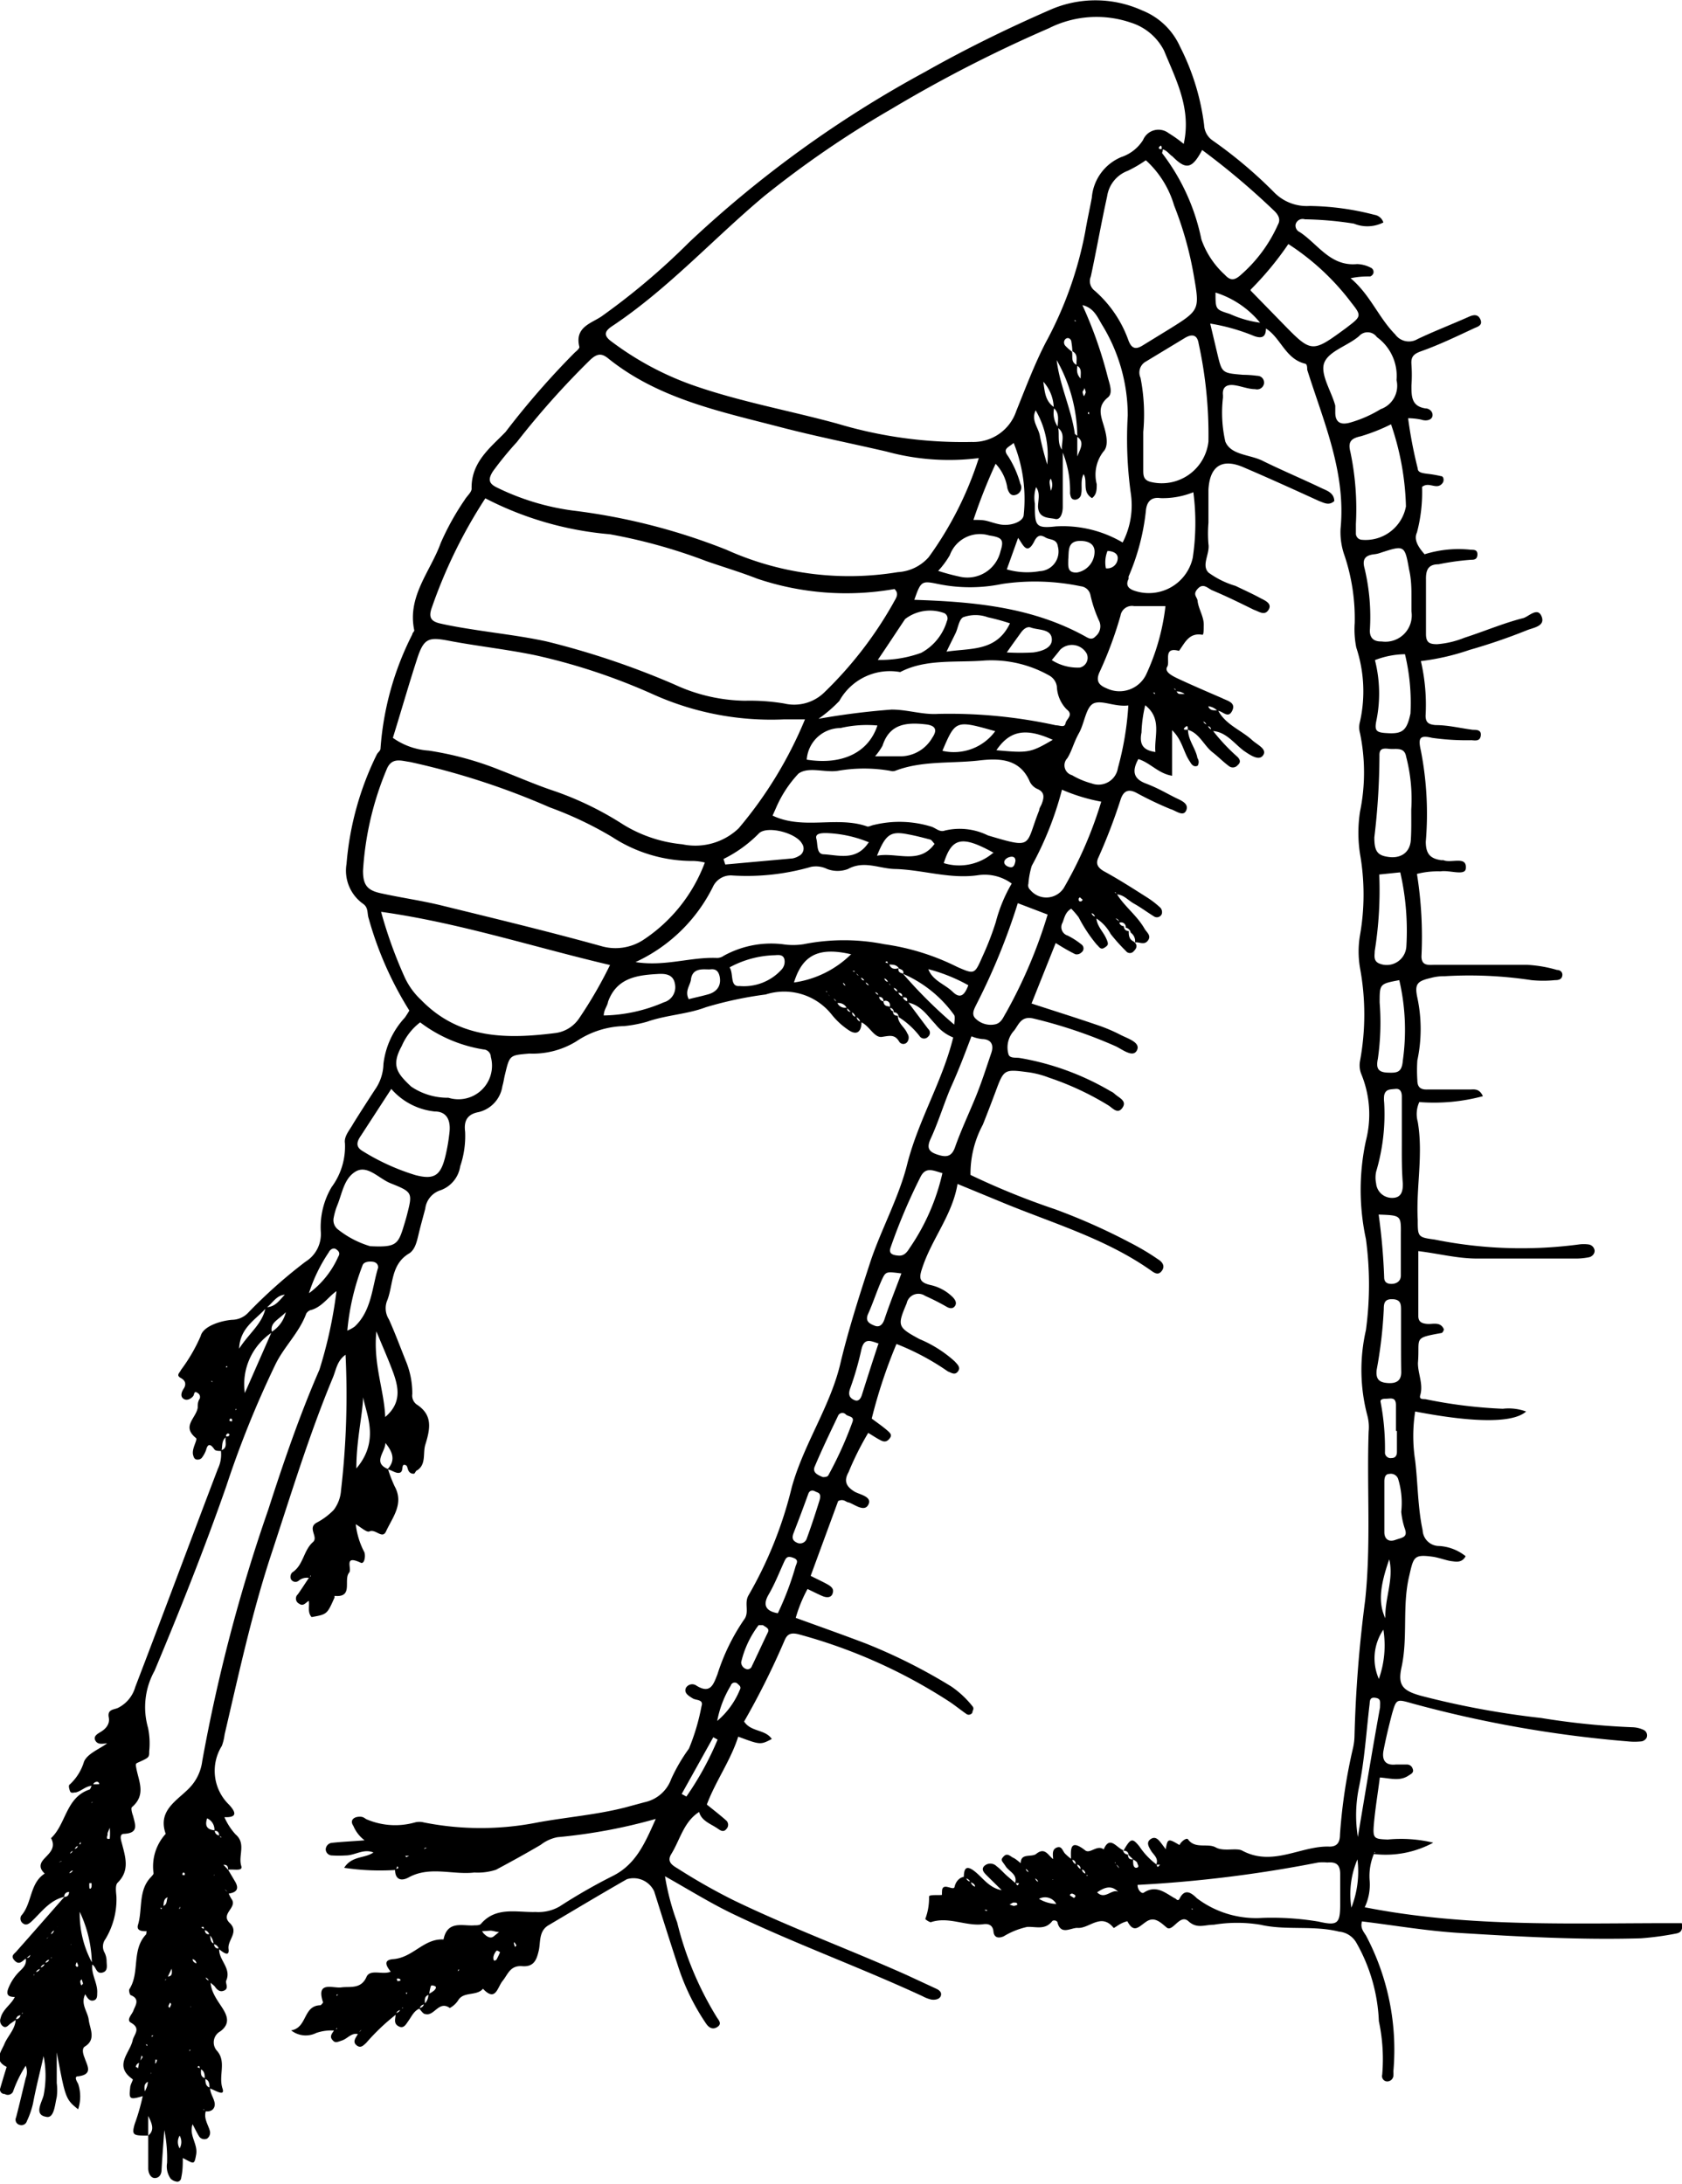 <svg xmlns="http://www.w3.org/2000/svg" viewBox="0 0 85.67 111.24"><title>Neocalanus</title><g id="Layer_2" data-name="Layer 2"><g id="Neocalanus"><path d="M49.09,95.66c0-.4.06-.71.5-.39s.76.88,1.43,1l-.74-.73c-.14-.14-.32-.31-.16-.49a.45.45,0,0,1,.64,0c.19.14.34.32.52.48l.44.38c.06,0,.08.25.18,0h-.2c.14-.45-.3-.58-.48-.86s-.29-.3-.1-.5.34,0,.49.07.25.18.38.27a.35.35,0,0,0,.25.26.24.24,0,0,0,.23.22.29.29,0,0,0,.24.24.31.31,0,0,0,.22.26l0,0-.06,0c0-.14-.12-.19-.24-.24s-.12-.19-.24-.23a.24.24,0,0,0-.23-.23A.32.32,0,0,0,52,95c-.09-.67.53-.38.78-.58.48-.39.63.16.93.31l.22.25,0,0-.06,0-.23-.25c0-.23-.09-.52.18-.63s.3.19.44.32a2.6,2.6,0,0,0,.36.3.28.28,0,0,0,.24.24.31.31,0,0,0,.25.25.23.23,0,0,0,.24.22.36.36,0,0,0,0,.11l.06,0-.13-.11a.22.22,0,0,0-.24-.22c0-.15-.08-.25-.25-.25q0-.25-.24-.24c0-.44-.11-1.13.72-.48.27.21.64-.36,1,0a.73.73,0,0,0,.05.09.1.1,0,0,0,0,0l-.12-.1c.31-.78.65-.14,1,0a.24.24,0,0,0,.25.22c0,.15.06.29.27.24a.83.83,0,0,0,0,.22c0,.12.07.26.2.21s0-.18,0-.26a.62.62,0,0,0-.18-.14l-.26-.24c0-.14-.1-.23-.26-.22.37-.64.45-.67.82-.21a3.67,3.67,0,0,0,.88.92s0,.24.16,0l-.19,0c.14-.33-.14-.5-.27-.72s-.25-.43,0-.59.41.07.55.25l.21.28.23.26c.08,0,.08,0,0,.06l0-.06-.24-.24c.1-.58.12-.59.72-.23l.06,0-.08,0c.09-.2.37-.4.44-.3.36.51,1,.18,1.41.41s1.06,0,1.36.17c1.56.83,3-.27,4.44-.21.39,0,.53-.22.53-.62A27.87,27.87,0,0,1,68.92,89a3.07,3.07,0,0,0,.07-.6,65.75,65.75,0,0,1,.54-6.88c.31-2.88.08-5.74.18-8.61a2.3,2.3,0,0,0-.07-.83,9.06,9.06,0,0,1-.07-4.33,17.24,17.24,0,0,0,0-4.65,11.85,11.85,0,0,1,0-5,5.39,5.39,0,0,0-.22-3.36,1.21,1.21,0,0,1-.08-.7,13,13,0,0,0,0-4.74,4.94,4.94,0,0,1,0-1.67,12,12,0,0,0,0-4.14,7.05,7.05,0,0,1,0-2.15,9.9,9.9,0,0,0,0-4,1.07,1.07,0,0,1,0-.59,7.1,7.1,0,0,0-.19-3.77A4.72,4.72,0,0,1,69,31.73a10.12,10.12,0,0,0-.51-3.41,3.54,3.54,0,0,1-.21-1.4c.28-2.87-.87-5.45-1.7-8.09,0-.11,0-.3-.12-.31-1-.25-1.23-1.33-2-1.8l-.26-.26a4.79,4.79,0,0,0-2.29-1.56c0,.87,0,.86.73,1.09a5.4,5.4,0,0,0,1.58.45l.26.26c0,.45-.18.56-.59.42a10.09,10.09,0,0,0-2.25-.64L62,18c.24,1,.23,1,1.32,1.09a5.52,5.52,0,0,1,.71.05c.21,0,.38.17.35.4a.36.36,0,0,1-.45.28c-.35,0-.7-.15-1.05-.2s-.64.05-.59.51c0,0,0,.08,0,.12a6.62,6.62,0,0,0,.12,2.24c.29.71,1.28.65,1.94,1,1,.49,2,.91,3,1.39.27.12.6.24.61.64-.27.24-.5.1-.77,0-1.29-.59-2.59-1.18-3.9-1.74-1.09-.45-1.68,0-1.74,1.17,0,.56,0,1.12,0,1.68a6.48,6.48,0,0,0,0,1.08c.08.5-.37,1.07,0,1.45a4.45,4.45,0,0,0,1.38.68c.43.21.86.4,1.28.63.23.12.6.27.4.59s-.49.08-.74,0c-.71-.35-1.42-.7-2.14-1-.23-.11-.45-.38-.73-.07s0,.42,0,.64c.06.43.34.81.31,1.26,0,.16,0,.46-.07.44-.69-.12-.89.42-1.19.82-.83-.23-.44.55-.6.81s.27.47.54.6c.75.35,1.52.68,2.26,1,.24.13.72.21.51.64s-.49,0-.75,0a.78.78,0,0,0-.48-.23l-.05,0,.06,0c.09.25.31.2.5.21.38.73,1.17,1,1.73,1.51.24.23.78.45.57.77s-.66,0-1-.23c-.52-.4-.93-1-1.65-1,0-.2-.08-.24-.24-.26,0-.15-.11-.21-.23-.25l0-.06.05,0c0,.12.1.23.24.25a.32.32,0,0,0,.23.26,10.05,10.05,0,0,0,1.3,1.39c.11.12.18.26,0,.41a.32.32,0,0,1-.43.06c-.29-.21-.54-.47-.82-.69-.47-.35-.69-1-1.29-1.17,0-.15,0-.26-.15-.12s.06.12.16.11c0,.54.39.95.48,1.45A.36.36,0,0,1,61,39c-.15.07-.28,0-.38-.19-.34-.47-.39-1.11-.92-1.62v2.32c-.7-.11-1.11-.66-1.72-.85-.33.6-.26,1,.37,1.24s1,.47,1.5.72c.28.14.72.29.57.65s-.55,0-.8-.06a18.06,18.06,0,0,1-1.72-.82c-.44-.24-.68-.09-.82.32a28.55,28.55,0,0,1-1.15,3c-.13.3,0,.49.29.66.77.42,1.5.89,2.24,1.36a4.56,4.56,0,0,1,.65.51.34.34,0,0,1,.06.32.27.27,0,0,1-.4.11c-.34-.21-.66-.45-1-.64s-.54-.48-.94-.48a.42.42,0,0,0,0-.1s0,0-.06,0l.13.11c.4.63,1,1.06,1.39,1.73.1.19.37.35.18.61s-.44.06-.66.1a.52.52,0,0,0-.22-.5.3.3,0,0,0-.25-.25A.24.24,0,0,0,57,47c0-.14-.09-.24-.26-.22v-.07l0,0,.26.22a.24.24,0,0,0,.24.24c0,.14.09.25.25.25,0,.18,0,.39.21.51s.26.31.05.51a.25.25,0,0,1-.4,0,9.15,9.15,0,0,1-.78-.87,2.17,2.17,0,0,0-.79-.83.25.25,0,0,0-.25-.24l0-.06.06,0c0,.14.09.24.25.25,0,.44.31.71.48,1.06s.13.39-.07.52-.28-.07-.39-.16a7.61,7.61,0,0,1-.92-1.39,4,4,0,0,0-.38-.44c-.3.18-.34.45-.44.71a.45.45,0,0,0,.26.66,4,4,0,0,1,.7.45.25.25,0,0,1,0,.41.34.34,0,0,1-.31.09c-.35-.17-.68-.37-1-.57l-1.23,3.08c1.13.37,2.22.71,3.3,1.08a8.43,8.43,0,0,1,1.2.5c.37.2,1.07.39.87.8s-.75-.05-1.1-.21a24.41,24.41,0,0,0-4.15-1.4c-.64-.16-.76.28-1,.6a1.26,1.26,0,0,0-.29,1.23c.07.19.34.15.54.17a13.62,13.62,0,0,1,4.66,1.7.69.69,0,0,1,.2.13c.21.2.65.35.4.71s-.51,0-.73-.13a14.7,14.7,0,0,0-3-1.4,4.87,4.87,0,0,0-1-.27c-1.3-.17-1.3-.19-1.74,1-.21.56-.42,1.11-.64,1.66a5.28,5.28,0,0,0-.63,2.56,38,38,0,0,0,4.31,1.75,31.41,31.41,0,0,1,3.8,1.69c.49.25,1,.55,1.43.85.22.13.39.34.21.59s-.37.12-.54,0c-2.36-1.67-5.14-2.45-7.76-3.55l-2.11-.87c-.26,1.57-1.29,2.77-1.78,4.23-.19.55-.2.78.41.92a2.31,2.31,0,0,1,1.14.63c.11.12.2.27.11.42s-.24.16-.41.07A11.58,11.58,0,0,0,47.12,66a.61.61,0,0,0-.94.38c-.48,1.14-.48,1.21.65,1.82a6.25,6.25,0,0,1,1.8,1.14c.13.15.32.3.16.51s-.34.06-.51,0a12.67,12.67,0,0,0-2.62-1.4,26,26,0,0,0-1.26,3.8c.24.18.5.36.74.56s.32.29.14.49-.35.1-.53,0-.34-.21-.53-.32a15.27,15.27,0,0,0-1,2c-.24.43-.15.72.32,1,.28.15.89.25.69.65s-.69,0-1-.11c-.14,0-.25-.21-.54-.07l-1.4,3.81c.29.15.58.28.85.43s.34.28.26.49-.32.19-.51.11-.51-.24-.76-.36a7.08,7.08,0,0,0-.6,1.47c1.21.44,2.4.86,3.58,1.31a28.11,28.11,0,0,1,4.35,2.19,4.9,4.9,0,0,1,1.07,1c.11.13,0,.22,0,.3s-.17.19-.3.1c-.29-.2-.57-.43-.87-.63a27,27,0,0,0-7.67-3.43c-.43-.11-.6,0-.73.31a39.73,39.73,0,0,1-2.06,4.13c.35.54,1.08.39,1.41.89-.58.3-.58.3-1.71-.12-.39,1.23-1.17,2.29-1.61,3.49l0,0-.27.28v0c-.88.48-1.06,1.45-1.53,2.21-.26.42.11.6.35.75a30.65,30.65,0,0,0,2.8,1.59c2.89,1.4,5.91,2.51,8.84,3.82l1.51.7c.15.07.29.18.23.36s-.3.22-.49.19a1.82,1.82,0,0,1-.44-.17c-3.13-1.45-6.38-2.63-9.49-4.11-1.22-.57-2.35-1.28-3.63-2a12.56,12.56,0,0,0,.62,2.35,16.81,16.81,0,0,0,2,4.8c.09.16.3.34.07.51s-.44.08-.6-.16a11.43,11.43,0,0,1-1.45-3c-.41-1.25-.8-2.49-1.19-3.73a1.16,1.16,0,0,0-1.39-.62c-1.35.77-2.68,1.57-4,2.35-.5.3-.39.87-.49,1.29s-.22.84-.84.79-.73.42-1,.75-.35,1.09-1,.4c-.33.39-1,.12-1.27.6a1.19,1.19,0,0,1-.42.38c-.56-.4-.79.43-1.24.31-.13,0-.23-.2-.35-.31.18,0,.23-.09.29-.2a.66.66,0,0,0,.21-.51,1.41,1.41,0,0,0,.29-.18c.07-.07.17-.19,0-.24s-.16,0-.19.1a2,2,0,0,0-.06.35c-.28.08-.22.3-.21.5-.18,0-.23.09-.29.21-.27.12-.38.37-.54.6s-.27.45-.54.29-.11-.43-.13-.66a.3.3,0,0,0,.26-.24l.1,0s0,0,0-.06l-.08.14a.28.28,0,0,0-.27.24,10.82,10.82,0,0,0-1.51,1.44c-.14.12-.28.3-.5.11s0-.4.09-.59l.24-.27.24-.25.23-.24.06,0,0,.05-.24.25-.23.24c-.13,0-.27.09-.24.27-.37-.14-.58.2-.87.3s-.37.15-.52-.05.07-.36.14-.53l.11,0a.33.33,0,0,0,0-.06l-.11.14a2.35,2.35,0,0,0-.94.12,1.2,1.2,0,0,1-1.28-.13c.84-.14.59-1.27,1.5-1.28,0,0,.14-.12.12-.16-.36-1.1.51-.69.94-.75s1,.11,1.28-.54c.19-.41.83-.08,1.23-.26-.21-.27-.42-.6.14-.64,1-.08,1.55-1.06,2.55-1,.2-1,1-.67,1.57-.72.12,0,.28,0,.34-.08.77-.89,1.83-.57,2.78-.6a2.16,2.16,0,0,0,1.22-.28,28.55,28.55,0,0,1,2.68-1.54c1.21-.59,1.67-1.69,2.22-2.92a27.51,27.51,0,0,1-5,.93,2,2,0,0,0-.86.39c-.75.44-1.51.86-2.28,1.27a3,3,0,0,1-1.1.14c-1.1.13-2.25-.34-3.33.24-.37.21-.71.15-.71-.4,0-.06.27,0,.12-.16l-.09.19a12.34,12.34,0,0,1-2.62-.11c.39-.62,1.05-.47,1.49-.78-.5-.21-.94.15-1.41.15a5.7,5.7,0,0,1-.71,0,.32.32,0,0,1-.31-.31.35.35,0,0,1,.3-.33c.54-.06,1.08-.08,1.68-.13A1.77,1.77,0,0,1,18,93c-.19-.28,0-.45.27-.47s.3.1.45.15a3.69,3.69,0,0,0,2.41.14.9.9,0,0,1,.46,0,14.85,14.85,0,0,0,5.79,0c1.48-.27,3-.39,4.45-.76l1-.27a1.85,1.85,0,0,0,1.36-1.19,8.85,8.85,0,0,1,.9-1.54,10.93,10.93,0,0,0,.64-2.16c.12-.36-.28-.29-.45-.4s-.47-.26-.34-.54a.37.37,0,0,1,.53-.11c.72.45.87-.07,1.07-.57a10.53,10.53,0,0,1,1.35-2.78c.3-.38,0-.83.23-1.24a20.71,20.71,0,0,0,2.21-5.52c.62-2.24,2-4.16,2.5-6.41.41-1.69.94-3.34,1.48-5s1.49-3.36,1.91-5.09C46.8,57,48,55.07,48.55,52.84a2.18,2.18,0,0,1-.9-.67c-.42-.44-.75-1-1.46-1.12.05-.21,0-.28-.25-.24.05-.2-.06-.25-.23-.25,0-.17-.09-.23-.23-.25s-.11-.21-.24-.24a.3.3,0,0,0-.23-.25l-.07-.06.1,0a.22.22,0,0,0,.23.25.24.24,0,0,0,.24.24.26.26,0,0,0,.23.25.3.3,0,0,0,.23.25.34.34,0,0,0,.25.25l1.05,1.4a.26.26,0,0,1,0,.4.27.27,0,0,1-.41,0,4.15,4.15,0,0,0-1.09-1,.23.23,0,0,0-.25-.24.21.21,0,0,0-.24-.23A.22.22,0,0,0,45,51c0-.16-.09-.23-.25-.23,0-.16-.08-.23-.23-.25s-.11-.21-.24-.24a.29.29,0,0,0-.23-.25.31.31,0,0,0-.23-.25l-.23-.24a.73.73,0,0,0-.08-.09s0,0-.06,0,.07.09.16,0c0,.19.07.26.24.25,0,.18.06.24.23.24a.22.22,0,0,0,.23.25.24.24,0,0,0,.24.24.27.27,0,0,0,.23.25A.26.26,0,0,0,45,51c0,.14.08.24.23.25s.09.24.25.24c0,.16.07.25.25.24,0,.4.35.58.48.9a.37.37,0,0,1,0,.44.25.25,0,0,1-.4,0c-.23-.4-.48-.32-.89-.26s-.65-.61-1.11-.77a.32.32,0,0,0-.25-.25.3.3,0,0,0-.23-.25l-.23-.25a.47.47,0,0,0-.51-.19c0-.19-.09-.23-.23-.27s-.12-.2-.24-.25a.36.36,0,0,0,0-.09s0,0-.06,0l.13.1c0,.12.1.22.24.24l.23.27a.41.41,0,0,0,.51.2c-.06.2.07.24.23.24a.22.22,0,0,0,.23.25.26.26,0,0,0,.25.25c0,.46-.2.73-.65.43a3.76,3.76,0,0,1-.88-.81A3.09,3.09,0,0,0,39,50.65a19.29,19.29,0,0,0-3.05.65c-.94.36-2,.39-3,.74a6.59,6.59,0,0,1-1.16.22,4.55,4.55,0,0,0-2.44.78,4.23,4.23,0,0,1-2.39.62c-1,.09-1,.06-1.24,1.07-.05.19-.07.39-.13.58a1.6,1.6,0,0,1-1.21,1.33c-.6.11-.76.47-.69,1a4.76,4.76,0,0,1-.25,1.76,1.54,1.54,0,0,1-1,1.22,1.12,1.12,0,0,0-.78.94c-.11.42-.23.84-.33,1.26s-.18.79-.46,1c-1,.57-.82,1.64-1.17,2.47a1.06,1.06,0,0,0,.11.91c.31.69.57,1.39.85,2.09A4.31,4.31,0,0,1,21,71a.56.56,0,0,0,.22.53c.84.54.69,1.25.44,2.06-.13.43.06,1-.42,1.3-.06,0-.1.16-.16.17-.36,0-.28-.37-.4-.43-.28-.13-.1.29-.3.37s-.42-.14-.65-.16c.45-.48.25-.91-.1-1.35,0,.47-.67,1,.13,1.33a7.26,7.26,0,0,0,.34.88c.49.89-.11,1.58-.44,2.3-.19.41-.53-.15-.85,0-.13.06-.44-.22-.69-.37a4,4,0,0,0,.44,1.43c.07.2,0,.65-.21.52-.87-.4-.4.32-.57.52-.3.37.24,1.28-.74,1.18,0,0,0,0,0,.08-.38.86-.38.86-1.17,1-.24-.27-.07-.61-.16-.91a.33.33,0,0,0,.1,0s0,0,.06,0l-.13.08c-.16.07-.28.31-.5.15a.29.29,0,0,1-.07-.48c.2-.28.38-.57.58-.86l.08-.06s0,0,0-.06l-.07.15a.65.65,0,0,0-.55.14.26.26,0,0,1-.4-.1.33.33,0,0,1,.07-.32c.58-.37.57-1.12,1.06-1.55.3-.26-.32-.73.21-1A3.4,3.4,0,0,0,17,76.9a1.87,1.87,0,0,0,.37-1A42.09,42.09,0,0,0,17.6,69c-.43.3-.48.76-.64,1.15-1.22,2.93-2.15,6-3.14,9s-1.66,6.11-2.38,9.19a2.59,2.59,0,0,1-.14.58,2.4,2.4,0,0,0,.37,3c.33.36.45.66-.24.63q-.12,0,0-.06l0,.06a3.18,3.18,0,0,0,.57.88c.55.47.12,1.08.29,1.61.1.29-.42.14-.67.19,0-.17-.06-.27-.24-.25,0,0-.11-.14,0,0l.24.25.36.61c.24.42,0,.56-.37.61a.35.35,0,0,0-.25-.26l-.08-.08.1.05.26.26a1.82,1.82,0,0,0,.16.31c.3.43-.59.74-.1,1.21s-.12.86-.06,1.32-.31.15-.5,0a.3.3,0,0,0-.26-.24.74.74,0,0,0-.22-.48.31.31,0,0,0-.26-.24c-.06,0,.05-.26-.15-.13l.18.1c0,.15.07.27.25.24.06.17,0,.41.22.48,0,.14.08.28.27.24-.07.58.64,1,.35,1.65-.05.11.14.38-.08.49s-.37,0-.51-.21a2.88,2.88,0,0,0-.27-.22.31.31,0,0,0-.26-.24l0-.07.06,0c0,.14.09.25.26.24,0,.56.35,1,.6,1.39s.43.81-.1,1.2a.64.64,0,0,0-.16,1c.48.55.06,1.25.27,1.9.16.47-.41.07-.66,0,0-.19,0-.42-.24-.48,0-.19,0-.4-.22-.5-.07,0,0-.26-.16-.1l.19.08c0,.19-.06.42.22.49,0,.19,0,.41.24.48,0,.29.18.5.23.76s-.12.49-.47.44a.31.31,0,0,0-.07-.09h-.06l.16.06c-.13.38.1.69.19,1a.37.37,0,0,1-.13.42.32.32,0,0,1-.42-.13c-.11-.18-.2-.37-.32-.6-.2.57.28,1,.18,1.55s-.11.46-.68.17c0,.33,0,.64-.08,1,0,.1-.1.24-.25.2a.54.54,0,0,1-.29-.15,1.08,1.08,0,0,1-.18-.8,7.25,7.25,0,0,0-.14-1.67c-.05.66-.1,1.32-.14,2,0,.22-.09.42-.32.44s-.36-.25-.36-.49c0-.56,0-1.12,0-1.67.28-.24.26-.5,0-1v1c-.75,0-.86,0-.69-.59a10.77,10.77,0,0,0,.44-1.57,1,1,0,0,0,.23-.72l.16-.29s0,0,0-.07L7.6,106c-.4.14-.17.48-.23.73-.77.23-.81.21-.74-.4,0-.15.16-.4.13-.43-1-.7-.13-1.34,0-2,.08-.3.43-.59-.09-.88-.26-.15.06-.42.13-.63s.36-.57-.13-.77c-.06,0-.12-.25-.08-.31.55-.85.09-2,.86-2.8,0,0,0-.15.06-.23a.53.53,0,0,0,.1-.06l0,0-.1.14c-.25,0-.58,0-.48-.33.24-.8,0-1.75.66-2.43.05-.06.14-.14.13-.2a2.46,2.46,0,0,1,.62-2c-.43-1.2.6-1.7,1.21-2.34a2.4,2.4,0,0,0,.65-1.36A84.9,84.9,0,0,1,13.66,76.9c.78-2.42,1.6-4.82,2.61-7.14a22.55,22.55,0,0,0,.88-4.1l.06,0,0,.05c-.46.29-.76.82-1.33,1a.41.41,0,0,0-.28.19c-.37,1-1.15,1.7-1.59,2.63a50.81,50.81,0,0,0-2.49,6.18C10.42,78.86,9.17,82,7.87,85.1A3.81,3.81,0,0,0,7.54,88a3.89,3.89,0,0,1,.06,1.19c0,.32,0,.32-.55.57-.14.06-.15.07-.11.28.12.68.52,1.37-.22,2-.06.05,0,.3.06.45.1.43.31.87-.46.91-.27,0-.15.34-.11.49.18.7.41,1.38-.22,2-.13.13-.08.46-.06.7a3.92,3.92,0,0,1-.56,2.17.63.63,0,0,0-.06.66,1,1,0,0,1,.12.46c0,.22.09.52-.23.59s-.3-.33-.52-.42a6.38,6.38,0,0,0-.62-2.68A5.24,5.24,0,0,0,4.71,100c-.1.53.28,1,.24,1.52,0,.15,0,.33-.2.37s-.31-.15-.41-.32c-.25.51.13.88.18,1.31s.4,1-.21,1.36c-.15.11-.08.38,0,.57.13.4.45.84-.33.94-.22,0-.08.24,0,.38a2.07,2.07,0,0,1,0,1.3c-.64-.51-.65-.57-1.09-2.9v1.56a2.87,2.87,0,0,1,0,.72c-.1.4-.13,1.11-.55,1-.63-.11-.2-.75-.12-1.09a5.09,5.09,0,0,0,0-2c-.18.81-.39,1.61-.54,2.42a4.46,4.46,0,0,1-.31.89.29.29,0,0,1-.38.19.27.27,0,0,1-.17-.38c.17-.65.32-1.31.49-2a.85.85,0,0,0,0-.63,6.28,6.28,0,0,0-.65,1.33.3.3,0,0,1-.42.11A.23.23,0,0,1,0,106.4c.11-.38.22-.75.34-1.13,0-.08,0-.09.06,0l-.06,0c-.68-.33-.27-.79-.11-1.18s.56-.75.57-1.25c.15,0,.22-.1.26-.23l.09-.06s0,0,0-.06l-.07.15c-.17,0-.24.08-.27.23l-.27.19c-.12.08-.22.26-.39.14a.35.35,0,0,1-.12-.41c.11-.48.58-.71.75-1.14l.26-.26.25-.24.06,0,0,.07-.24.23-.26.26c-.28,0-.59,0-.43-.43A2.54,2.54,0,0,1,1,100.4c.19-.18.39-.38.3-.7.2.06.24-.07.26-.23.15,0,.21-.11.25-.23s.2-.12.25-.24.2-.12.24-.24a.3.3,0,0,0,.24-.24c.13,0,.19-.12.23-.24S3,98.16,3,98l.07,0,0,.07a.28.28,0,0,0-.24.24c-.12,0-.22.1-.24.24s-.22.1-.24.24-.22.1-.24.24a.33.33,0,0,0-.24.24l-.25.23-.27.23c-.19.11-.35.39-.6.13s0-.35.11-.5c.81-.91,1.61-1.83,2.42-2.75.16,0,.23-.09.24-.25l0,0,0,0c-.14,0-.25.08-.25.25-.74.17-1.16.78-1.66,1.25-.13.12-.27.21-.41.12a.3.3,0,0,1-.12-.41c.57-.64.42-1.67,1.22-2.16l.22-.26.25-.26c.16-.07.37,0,.48-.22l.25-.25a.24.24,0,0,0,.22-.25c.16,0,.28-.06.22-.25.09,0,.21.07.16-.11L4,94a.3.3,0,0,0-.22.26c-.13,0-.23.09-.23.25s-.26.07-.24.25a.78.78,0,0,0-.49.21l-.25.26-.22.26c-.22-.19-.4-.41-.19-.71s.75-.59.44-1.16c.77-.72.75-2.06,1.94-2.47.07,0,.11-.19.16-.28a3.26,3.26,0,0,0,.33,0c.06,0,0-.11-.07-.12a.21.21,0,0,0-.23.2c-.36,0-.57.27-.87.34-.12,0-.25.07-.3-.08s-.08-.29,0-.33a2.59,2.59,0,0,0,.72-1.16c.18-.41.77-.63,1.18-.93l.06,0,0,0c-.24,0-.51.1-.65-.12s.07-.35.24-.45.51-.34.43-.75.25-.39.46-.48a1.71,1.71,0,0,0,.89-1.07c1.42-3.7,2.8-7.42,4.21-11.12a1.67,1.67,0,0,0,.15-.93c.4-.12.17-.47.26-.71.09,0,.15,0,.17-.07s-.06-.08-.08-.08-.13.08-.07.17c-.26.18-.19.47-.25.72-.12,0-.28,0-.34-.06s-.31-.51-.44,0a1.44,1.44,0,0,1-.23.42.29.29,0,0,1-.21.08c-.15,0-.19-.11-.22-.22-.1-.33.25-.8.14-.88-.74-.6,0-1,.09-1.54,0-.15,0-.31.1-.46a.23.23,0,0,0-.1-.29c-.19-.14-.17.06-.22.14s-.28.29-.49.16-.1-.38,0-.53.14-.38-.14-.53-.06-.27,0-.42a8.58,8.58,0,0,0,1-1.72c.12-.5,1-.78,1.6-.83a1.15,1.15,0,0,0,.79-.33,25.42,25.42,0,0,1,2.95-2.63,1.65,1.65,0,0,0,.78-1.52,4,4,0,0,1,.55-2.28,3.47,3.47,0,0,0,.68-2.23c-.06-.36.24-.67.42-1,.36-.58.73-1.15,1.1-1.72a2.37,2.37,0,0,0,.44-1.32,4.17,4.17,0,0,1,1.08-2.35c.09-.12.17-.26.24-.37a17.8,17.8,0,0,1-2.07-4.69c-.09-.25,0-.55-.29-.75A2.07,2.07,0,0,1,17.65,44a15.4,15.4,0,0,1,1.55-5.59c.06-.1.18-.18.18-.28A15.16,15.16,0,0,1,21,32.31c0-.08.11-.15.1-.21-.37-1.73.83-3,1.35-4.45a13.36,13.36,0,0,1,1.21-2.18c.12-.21.38-.41.36-.6C24,23.52,25,22.78,25.75,22a41.5,41.5,0,0,1,3.54-4.06c.09-.07.23-.2.22-.27-.25-1,.58-1.19,1.12-1.55a35.17,35.17,0,0,0,4.47-3.78,57.41,57.41,0,0,1,12-8.67C49.17,2.5,51.27,1.47,53.42.53a5.75,5.75,0,0,1,4.75,0A3.54,3.54,0,0,1,60.1,2.37a12.07,12.07,0,0,1,1.23,4,1,1,0,0,0,.44.79,22.94,22.94,0,0,1,3.11,2.62,2.32,2.32,0,0,0,1.82.71,13.73,13.73,0,0,1,3.3.45.57.57,0,0,1,.46.39,1.8,1.8,0,0,1-1.5.06,17.59,17.59,0,0,0-2.5-.22.37.37,0,0,0-.47.26.36.36,0,0,0,.21.39c.93.61,1.56,1.76,2.92,1.63a1.61,1.61,0,0,1,.69.18.24.24,0,0,1,.14.29.28.28,0,0,1-.16.16c-.28,0-.55,0-1,.09,1,.84,1.42,2,2.27,2.86a.86.86,0,0,0,1.14.24c.86-.41,1.75-.75,2.62-1.14.27-.12.48-.12.59.16s-.15.35-.31.42c-.9.42-1.79.85-2.72,1.18-.39.14-.52.29-.49.67a7.79,7.79,0,0,1,0,1.08c0,.55,0,1.05.71,1.16.21,0,.4.18.36.39s-.32.27-.58.18a3.6,3.6,0,0,0-.66-.07,22.31,22.31,0,0,0,.49,2.56c0,.22.28.24.48.27a5.69,5.69,0,0,1,.7.12c.13,0,.16.17.12.29a.4.4,0,0,1-.15.17c-.28.17-.61-.17-.93.09a8,8,0,0,1-.26,2.32c-.18.38.09.77.39,1.11A5.78,5.78,0,0,1,74.92,28c.16,0,.34,0,.33.25s-.17.26-.33.26a12.85,12.85,0,0,0-1.65.23c-.55,0-.65.32-.64.79,0,.92,0,1.84,0,2.76,0,.44.18.52.57.52a4.63,4.63,0,0,0,1.39-.33c1-.32,2-.75,3-1,.29-.09.73-.58.93-.08s-.44.57-.75.7a29.6,29.6,0,0,1-2.92,1,12,12,0,0,1-2.48.57,9.85,9.85,0,0,1,.24,2.78c0,.37.18.45.51.48.64,0,1.27.16,1.9.24.19,0,.44,0,.4.3s-.29.24-.48.23a12.57,12.57,0,0,1-2-.12c-.63-.15-.72,0-.57.65a16.8,16.8,0,0,1,.25,4.64c0,.63.24.86.78.94l.12,0c.39.17,1.19-.23,1.14.4,0,.43-.83.09-1.29.17a4.27,4.27,0,0,0-1.2.13,20.27,20.27,0,0,1,.23,4.2c0,.51.39.43.69.43,1.56,0,3.12,0,4.68,0a6.62,6.62,0,0,1,1.53.26c.17,0,.31.12.27.31s-.22.21-.37.21a6,6,0,0,1-1.2,0,21.07,21.07,0,0,0-4.42-.2,2.47,2.47,0,0,0-.71.09c-.68.16-.83.3-.68,1a7.67,7.67,0,0,1,0,3.2,7.64,7.64,0,0,0,0,1c0,.35.15.49.5.48.72,0,1.44,0,2.16,0,.23,0,.49-.07.68.34a9.6,9.6,0,0,1-3.24.3,1.47,1.47,0,0,0-.08,1c.29,1.68-.09,3.34,0,5,0,.85,0,.89.85,1a22.24,22.24,0,0,0,7.37.25,1.85,1.85,0,0,1,.47,0,.36.36,0,0,1,.32.32c0,.16-.12.29-.27.33a3.35,3.35,0,0,1-.71.07c-1.68,0-3.36,0-5,0-1,0-1.89-.24-3-.38v3.31c0,.31.2.38.47.4s.66-.13.83.27c0,.07-.07.18-.11.19-1.5.27-1.1.23-1.21,1.53,0,.56.28,1.07.12,1.63-.08.26.17.19.3.22a24.31,24.31,0,0,0,3.9.48,2.59,2.59,0,0,1,1.19.14c-.67.6-2.69.57-5.65,0a8.07,8.07,0,0,0,0,2.5c.14,1.18.13,2.38.38,3.55a.84.84,0,0,0,.85.8,2.38,2.38,0,0,1,1.34.52c-.19.35-.49.28-.73.25s-.61-.17-.92-.22c-1-.14-1,0-1.23,1-.36,1.54-.05,3.11-.39,4.65-.19.89.06,1.17,1,1.43A43.23,43.23,0,0,0,78.5,87.5a37.82,37.82,0,0,0,4.63.47,1.44,1.44,0,0,1,.57.13.31.31,0,0,1,.17.4.36.36,0,0,1-.26.19,3.37,3.37,0,0,1-.71,0,60.36,60.36,0,0,1-11-1.94c-.77-.22-.78-.22-1,.54-.16.61-.31,1.23-.43,1.85-.09.46.05.79.62.73.2,0,.4,0,.6,0a.3.3,0,0,1,.26.21c.09.21-.1.28-.22.36-.44.29-.92.13-1.45.09-.1.78-.23,1.56-.3,2.34s0,.79.7.82a7.07,7.07,0,0,1,2.32.16,5.09,5.09,0,0,1-3,.58c-.08,0-.08-.06,0-.06s0-.09,0,0a2.92,2.92,0,0,0-.24,1.4,2.68,2.68,0,0,1-.25,1.37c5.38,1.06,10.79.79,16.15.81.07.4-.09.49-.3.53a14.94,14.94,0,0,1-1.78.24c-3.07.09-6.14-.08-9.21-.27-1.68-.1-3.35-.39-5-.59-.1.34.09.53.21.73a12.44,12.44,0,0,1,1.39,6.9,1.94,1.94,0,0,1,0,.24.32.32,0,0,1-.33.28.27.27,0,0,1-.24-.34,9.26,9.26,0,0,0-.17-2.73,8.77,8.77,0,0,0-1.15-4,1.13,1.13,0,0,0-.88-.56c-1.33-.33-2.7-.05-4-.35a7.3,7.3,0,0,0-2.38,0c-.48,0-.85.22-1.29-.18s-.8.58-1.11.32-.61-.56-1-.32-.65.67-1,0a1.45,1.45,0,0,0-.3.11c-.15.07-.38.25-.4.23-.64-.8-1.25.06-1.85,0-.34,0-.82.37-1-.24,0-.14-.22-.18-.28-.1-.36.46-.81.27-1.27.29a3.92,3.92,0,0,0-1.2.48c-.28.12-.49.06-.52-.25s-.24-.4-.49-.37c-.91.13-1.78-.41-2.7-.1-.07,0-.29-.14-.28-.17a3.05,3.05,0,0,0,.19-1.13c0-.12.43-.06.66-.09l0,.06,0,0a1.77,1.77,0,0,1,0-.23c0-.53.59,0,.64-.24s.24-.53.59-.52a.23.23,0,0,0,.23.25.33.33,0,0,0,.22.26c.08,0,.08,0,0,.06l0-.06c0-.13-.12-.19-.24-.23A.31.31,0,0,0,49.09,95.66ZM11.18,93.48l.05.1s0,0,.06,0l-.13-.1c0-.14-.07-.25-.24-.23a.63.63,0,0,0-.37-.64c-.13.39,0,.58.39.61A.24.24,0,0,0,11.18,93.48ZM4.7,91.8l0,0,0,0c0,.07-.06.08,0,0S4.56,91.88,4.7,91.8ZM44.05,51.26l0,0-.07,0L43.79,51l-.24-.24c0-.15-.12-.19-.24-.24a.26.26,0,0,0-.23-.24.3.3,0,0,0-.21-.26s0,0-.07-.06h0l.13,0c0,.19.07.24.22.26s.09.23.23.24l.24.25.24.24Zm.24-1.92c.09,0,.09,0,0,.07l0-.07-.09-.1ZM9.73,102.14c.08,0,.08.06,0,.06s0,.09,0-.06l0-.06Zm-8.15-.26.08,0a.08.08,0,0,0,0,0l-.09.1-.05,0Zm8.15-.94c.08,0,.09,0,0,.07l0-.07,0,0Zm-7.93-.5a.25.25,0,0,0,.25-.23.28.28,0,0,0,.24-.25c.15,0,.21-.1.24-.23l.09,0a.08.08,0,0,0,0-.05l-.08.13a.23.23,0,0,0-.24.23.25.25,0,0,0-.24.24.29.29,0,0,0-.25.23l-.09.06s0,0,0,.06ZM10,100l.08.11L10,100c0-.14-.12-.2-.23-.24l0-.06.06,0C9.78,99.84,9.84,99.94,10,100ZM50.3,97.32l0,.05,0,0a.16.16,0,0,0-.05-.1s0,0-.07,0S50.2,97.33,50.3,97.32ZM2.53,96.12l.1,0,0,0-.1.11-.08.06,0,0Zm51.12-.46c.08,0,.09.06,0,.06s0,.09,0-.06l0,0Zm-50.39,0,.23-.25a.25.25,0,0,0,.24-.21l0,0,0,.06a.25.25,0,0,0-.22.23l-.26.23c0,.08,0,.08-.07,0Zm7.67-.23c.08,0,.09.06,0,.06s0,.09,0-.06l-.05-.06ZM57,95.16l0,.09,0,0L57,95.19a.27.27,0,0,0-.21-.24c-.07,0-.07-.07,0-.06s0-.09,0,0Zm-35.51-.94.25-.11s-.08,0-.09,0-.09.11-.14.17h-.1s0,0-.05,0ZM8.29,97.08c.24-.06.18-.29.25-.45s0-.08.06,0l-.06,0c-.22.08-.19.29-.22.46s-.25,0-.1.15Zm.72.24.16-.13s0-.06,0-.09l-.1.24-.07,0Zm36.24-48.2c-.06,0,0-.26-.16-.11l.19.08c.09.26.27.29.49.22-.05.18.07.24.21.27a24.19,24.19,0,0,0,2.64,2.62l.06.07-.08,0c0-.2.06-.46,0-.57A6.24,6.24,0,0,0,46,49.6c.06-.19-.1-.22-.21-.27C45.65,49.1,45.44,49.14,45.25,49.12ZM7.12,105.06a.23.23,0,0,0-.2.22s.07,0,.11.07l.06-.32.18-.26-.06-.08Zm1.4-4.39c.32,0,.22-.28.22-.47l.1,0s0,0,0,0l-.11.09-.22.47-.09.06s0,0,0,.06ZM59.87,35.22a.48.48,0,0,0,0-.12s0,0-.08-.05l.11.14c.05.05.09.14.15.15a1.5,1.5,0,0,0,.29,0,1.12,1.12,0,0,0-.25-.11A.82.82,0,0,0,59.87,35.22Zm-5-16.62c0,.19-.08.41.17.68,0-.31.07-.53-.2-.66-.05-.25.11-.56-.22-.73a3.56,3.56,0,0,0-.05-.47c0-.11-.11-.24-.24-.19s-.19.24-.07.38a2.51,2.51,0,0,0,.34.3C54.65,18.16,54.52,18.47,54.88,18.6Zm-1,3.18c0-.34.12-.72-.2-1a2.06,2.06,0,0,0-.53-1.34c.08.61.12,1,.56,1.31a1.2,1.2,0,0,0,.19,1c.09.4-.07.85.24,1.2l0,2.87c0,.3-.11.68-.39.61s-.84,0-.87-.62c0-.33.13-.69-.1-1a1.73,1.73,0,0,0-.06.84c0,1.11,0,1.28,1.07,1.16a6,6,0,0,1,3.4.82,4.12,4.12,0,0,0,.42-2.47,20.31,20.31,0,0,1-.16-4,8.82,8.82,0,0,0-1.31-4.62c-.23-.38-.41-.86-1-1a21.47,21.47,0,0,1,1.3,3.7c.1.36.26.79,0,1-.53.43-.38.89-.23,1.38s.29,1.08,0,1.38a1.92,1.92,0,0,0-.34,1.66c0,.27,0,.53-.24.71-.53-.32-.2-.86-.43-1.22-.17.33-.06.69-.12,1a.33.33,0,0,1-.31.3c-.2,0-.23-.15-.26-.32A5.22,5.22,0,0,0,54.11,23C54,22.59,54.33,22.11,53.87,21.78ZM57,96.38l.05,0-.07,0c-.35-.38-.69-.28-1.1,0C56.3,96.8,56.65,96.13,57,96.38ZM14.56,65.94c-.48,0-.67.44-1,.67-.51.59-1.34,1-1.38,2.08.51-.8,1.2-1.27,1.35-2.11.51,0,.71-.38,1-.66Zm41.74-37a.53.53,0,0,0,.63-.52c0-.25-.26-.35-.52-.36a1.54,1.54,0,0,0-.08.9l-.09,0Zm-9.1,20.4-.1,0L47,49.24l.27.08c.2.62.84.79,1.26,1.2s.63.08.79-.34A8.65,8.65,0,0,0,47.2,49.34ZM54.87,22.2v1.05c.13-.35.4-.73,0-1a8,8,0,0,0-1.05-3.91c.15,1.28.73,2.45.92,3.72C54.72,22.1,54.82,22.15,54.87,22.2Zm-41,45.65a3.17,3.17,0,0,0-1.4,3.1l1.37-3.12a1.64,1.64,0,0,0,.72-1C14.15,67.25,13.74,67.36,13.85,67.85ZM58.92,38.31l0,0-.07,0c-.08-.79.36-1.7-.52-2.39a6.77,6.77,0,0,0-.19,1.39C58,38,58.31,38.24,58.92,38.31Zm.25-30.72c0-.08,0-.29-.15-.07,0,.06.08.11.17.05s0,.19,0,.23a10.71,10.71,0,0,1,2,4.39A4.41,4.41,0,0,0,62.39,14c.28.31.5.28.81,0a7.36,7.36,0,0,0,1.89-2.56c.16-.28,0-.53-.22-.73a38.12,38.12,0,0,0-3.64-3.07c-.53,1-.84,1-1.52.32C59.55,7.86,59.43,7.64,59.17,7.59Zm1.12-.26c.4-1.79-.39-3.26-1-4.75a2.85,2.85,0,0,0-1.7-1.43,5.4,5.4,0,0,0-4.17.29,69.54,69.54,0,0,0-8,4.1A51.24,51.24,0,0,0,38.91,10c-2.6,2.18-4.89,4.72-7.73,6.61-.39.26-.47.48,0,.81a15.43,15.43,0,0,0,4,2.16c2.44.87,5,1.32,7.48,2a22.22,22.22,0,0,0,6.83.93,2.31,2.31,0,0,0,2.27-1.57c.48-1.19.93-2.39,1.51-3.51a19.31,19.31,0,0,0,2-5.6c.1-.59.23-1.17.34-1.76A2.45,2.45,0,0,1,57.11,8a2.09,2.09,0,0,0,1.11-.87.85.85,0,0,1,1.3-.35A6.59,6.59,0,0,1,60.29,7.33Zm-10.43,16a12.05,12.05,0,0,1-4.7-.33c-1.81-.42-3.63-.78-5.43-1.25-3.07-.8-6.21-1.44-8.77-3.51-.32-.25-.54-.24-.89.08a42.39,42.39,0,0,0-3.74,4.19A17.44,17.44,0,0,0,25.11,24c-.27.42-.21.63.2.83A12.5,12.5,0,0,0,29.15,26,31.49,31.49,0,0,1,37,28a15.21,15.21,0,0,0,8.73,1.14,2.27,2.27,0,0,0,1.57-.76A17.8,17.8,0,0,0,49.86,23.31ZM24.72,25.38A25.41,25.41,0,0,0,22,30.93c-.21.56,0,.73.44.83s1,.2,1.52.28c1.29.21,2.6.35,3.88.63a41.1,41.1,0,0,1,6.53,2.2,8.79,8.79,0,0,0,3.57.82,10.56,10.56,0,0,1,2,.14A2.2,2.2,0,0,0,42,35.25a19.87,19.87,0,0,0,3.49-4.52c.12-.24.34-.47.07-.73a14.17,14.17,0,0,1-7-.53c-.84-.33-1.72-.59-2.58-.89a27.59,27.59,0,0,0-4.92-1.37A16.88,16.88,0,0,1,24.72,25.38ZM41,36.64H39.91a14.66,14.66,0,0,1-6.61-1.26,31.11,31.11,0,0,0-6-2c-1.48-.31-3-.47-4.46-.75-1-.19-1.25-.12-1.58.88-.44,1.35-.83,2.72-1.25,4.07a3.57,3.57,0,0,0,1.83.65,16.24,16.24,0,0,1,3.65,1c.93.36,1.84.76,2.78,1.07A16.4,16.4,0,0,1,31.75,42a7,7,0,0,0,3,1,3.2,3.2,0,0,0,2.87-.81A21,21,0,0,0,41,36.64Zm-5.1,7.29a2.86,2.86,0,0,0-.56-.08,7.49,7.49,0,0,1-4.16-1.22A18.6,18.6,0,0,0,28,41.12a37.85,37.85,0,0,0-7.11-2.31c-.45-.06-.93-.26-1.19.36a15.79,15.79,0,0,0-1.21,5.18c0,.72.21,1,.93,1.15,1,.22,2,.36,3,.6,2.73.67,5.47,1.33,8.18,2.08a2.6,2.6,0,0,0,2.15-.3A8.11,8.11,0,0,0,35.9,43.93ZM51.53,45a2.33,2.33,0,0,0-1.68-.43c-1.43.22-2.8-.26-4.22-.31-.82,0-1.6-.46-2.44,0a1.5,1.5,0,0,1-1.06,0,1.3,1.3,0,0,0-.82-.11,11.78,11.78,0,0,1-4,.44,1,1,0,0,0-1,.58A8.26,8.26,0,0,1,32.37,49c1.5.24,2.81-.27,4.16-.21a.59.59,0,0,0,.33-.11,5,5,0,0,1,3-.59,3.47,3.47,0,0,0,1.07,0,10.53,10.53,0,0,1,4.11,0,12,12,0,0,1,3.72,1.16c.87.38.88.38,1.27-.51a14.86,14.86,0,0,0,.69-1.78A7.71,7.71,0,0,1,51.53,45ZM19.41,46.44a22.8,22.8,0,0,0,1.2,3.33,3.67,3.67,0,0,0,.84,1.16c1.94,2,4.37,2,6.87,1.68a1.72,1.72,0,0,0,1.18-.75,22.1,22.1,0,0,0,1.57-2.71C27.15,48.23,23.4,47,19.41,46.44Zm19.94-4.9c1.59.75,3.28,0,4.84.56.09,0,.22-.07.34-.09a5.5,5.5,0,0,1,2.93.1c.22.08.41.29.67.19a3.25,3.25,0,0,1,2.19.25c2.36.7,1.88.54,2.61-1.28,0-.11.09-.22.13-.33.12-.32.17-.6-.25-.77a.79.79,0,0,1-.39-.43c-.55-1.18-1.68-1.11-2.62-1-1.41.15-2.86,0-4.21.52a.39.39,0,0,1-.24,0,7.78,7.78,0,0,0-2.68,0c-.67.1-1.48-.23-2,.14a6,6,0,0,0-1.15,1.76Zm19-33.37a6.51,6.51,0,0,1-.91.53A1.64,1.64,0,0,0,56.39,10c-.3,1.36-.54,2.73-.83,4.08a.61.61,0,0,0,.2.73,6.05,6.05,0,0,1,1.72,2.54c.16.41.37.46.71.25l1.32-.81c1.61-1,1.6-1,1.29-2.78a17.94,17.94,0,0,0-1-3.55A5,5,0,0,0,58.37,8.17ZM41.69,36.61a37.09,37.09,0,0,1,3.72-.47c.82,0,1.57.27,2.37.22a25.36,25.36,0,0,1,6,.58c.21,0,.44.14.49-.1s.43-.42.06-.71a1.76,1.76,0,0,1-.5-1.16.76.76,0,0,0-.38-.56,6,6,0,0,0-3.29-.77c-1.43.12-3-.1-4.31.59a2.94,2.94,0,0,0-3.1,1.47A7,7,0,0,1,41.69,36.61ZM58.23,22v1.92c0,.29,0,.54.4.63a2.39,2.39,0,0,0,2.92-2.06,21.84,21.84,0,0,0-.5-5c-.07-.44-.33-.49-.68-.29l-2,1.21a.64.64,0,0,0-.28.83A9.65,9.65,0,0,1,58.23,22ZM57.94,96c0,.28.22.46.31.4.63-.42,1.09,0,1.58.28.07,0,.16.21.26,0,.26-.51.59-.28.87,0a5,5,0,0,0,3.35,1,14.38,14.38,0,0,1,2.85.19c1,.23,1.11.1,1.1-1,0-.47,0-.95,0-1.43s-.22-.62-.65-.58a2.42,2.42,0,0,0-.47,0A65.65,65.65,0,0,1,57.94,96Zm5.76-81.2,1.6,1.64c1.51,1.55,1.51,1.55,3.27.26l.09-.07c.67-.51.69-.56.18-1.2a12.54,12.54,0,0,0-3.22-3A16,16,0,0,1,63.7,14.75ZM19.93,55.46l-1.54,2.37c-.21.3-.3.57.07.79a11.34,11.34,0,0,0,2.7,1.23c1,.26,1.31,0,1.55-1.07a9.5,9.5,0,0,0,.19-1.17c.05-.6-.18-1-.75-1A3.39,3.39,0,0,1,19.93,55.46ZM70.85,21.61a9.48,9.48,0,0,1-1.54.61c-.51.11-.66.29-.53.8a14.15,14.15,0,0,1,.28,3.67c0,.16,0,.31,0,.47a.32.32,0,0,0,.28.33,2.09,2.09,0,0,0,2.27-1.7A13.92,13.92,0,0,0,70.85,21.61ZM21.4,52.07a3,3,0,0,0-.94,1.21c-.55,1-.23,1.39.48,2.06a3.31,3.31,0,0,0,1.9.57A1.71,1.71,0,0,0,25,53.83a.39.39,0,0,0-.37-.38A7.23,7.23,0,0,1,21.4,52.07Zm39.38-27a4.14,4.14,0,0,1-1.67.3c-.54-.08-.72.26-.75.68a11.48,11.48,0,0,1-.88,3.32.56.56,0,0,1,0,.12c-.18.36.05.52.34.61a2.29,2.29,0,0,0,2.93-1.69A11.93,11.93,0,0,0,60.78,25.06ZM46.57,30.55c3.06.1,6,.37,8.7,1.86.16.09.34.21.53,0a.66.66,0,0,0,.2-.75,6.52,6.52,0,0,1-.46-1.35.56.56,0,0,0-.49-.45,11.45,11.45,0,0,0-4-.12,8.1,8.1,0,0,1-3.29,0C46.94,29.57,46.9,29.6,46.57,30.55ZM71.13,19.36a2.44,2.44,0,0,0-1-2.19.58.58,0,0,0-.91-.05c-.57.49-1.51.75-1.76,1.33s.35,1.46.55,2.21c0,.12,0,.24,0,.35,0,.51.28.66.8.5a6.21,6.21,0,0,0,1.51-.67A1.26,1.26,0,0,0,71.13,19.36ZM18.85,63.47c1.24.06,1.41-.06,1.67-.88.07-.23.14-.45.2-.68.3-1.17.31-1.19-.84-1.65-.59-.24-1.17-.95-1.77-.59s-.68,1.12-.94,1.74A3.34,3.34,0,0,0,17,62a.6.6,0,0,0,.23.63A4.87,4.87,0,0,0,18.85,63.47ZM54.09,40.22a16.89,16.89,0,0,1-1.54,3.88,4.2,4.2,0,0,0-.17.91.3.3,0,0,0,.09.31,1.06,1.06,0,0,0,1.71-.09,20.69,20.69,0,0,0,1.91-4.4A9.25,9.25,0,0,1,54.09,40.22ZM51.84,46a32.67,32.67,0,0,1-2.09,5.12c-.12.25-.3.53-.06.76a1.1,1.1,0,0,0,1,.29c.32-.07.41-.37.55-.59a25,25,0,0,0,2.12-5Zm7.52-15.13c-.57,0-1.09,0-1.6,0a.59.59,0,0,0-.69.49A19.57,19.57,0,0,1,56,34.24c-.21.47,0,.67.37.82a1.51,1.51,0,0,0,2-.69A11.33,11.33,0,0,0,59.36,30.88Zm12.53-.53c0-.3,0-.82-.12-1.33-.22-1.25-.24-1.25-1.44-.86a1.4,1.4,0,0,1-.34.08c-.44.05-.62.24-.49.71a10.62,10.62,0,0,1,.27,3.18c0,.42.25.56.6.55a1.34,1.34,0,0,0,1.52-1.53ZM57.47,35.93c-.69.08-1.3-.27-1.73-.12s-.49,1-.78,1.52-.35.89-.6,1.29a.52.52,0,0,0,.24.86,4,4,0,0,0,1,.42,1,1,0,0,0,1.34-.79A15.44,15.44,0,0,0,57.47,35.93Zm14.41,5.3a8.55,8.55,0,0,0-.26-2.69c-.09-.52-.53-.36-.87-.4s-.5,0-.49.35A36,36,0,0,1,70,42.65c0,.73.17.93.76,1s1.07-.23,1.1-.9C71.89,42.26,71.88,41.82,71.88,41.23ZM49.48,52.78c-.33.87-.64,1.69-1,2.49S47.81,57.12,47.4,58c-.2.44-.12.65.33.8s.74.14.92-.39c.29-.82.66-1.61,1-2.43s.57-1.56.84-2.35c.14-.41,0-.7-.47-.71A1.94,1.94,0,0,1,49.48,52.78Zm20.77-8.24a19.61,19.61,0,0,1-.23,3.9c0,.21-.08.48.2.62a1,1,0,0,0,1.41-.85,13.34,13.34,0,0,0-.31-3.78Zm1.31-11.22a4.39,4.39,0,0,0-1.53.3,6.89,6.89,0,0,1,.09,3c-.13.6-.05.69.54.72.79.05,1-.15,1.18-1A10.57,10.57,0,0,0,71.56,33.32Zm-.16,24.8h0c0-.76,0-1.52,0-2.27,0-.22-.07-.42-.33-.39s-.5,0-.57.33a1.45,1.45,0,0,0,0,.36,10.27,10.27,0,0,1-.41,3.53,1.46,1.46,0,0,0,0,.59.81.81,0,0,0,.82.74c.47,0,.55-.34.54-.74C71.39,59.55,71.4,58.83,71.4,58.12Zm-.13-8.2c-1,.19-1,.19-1,1.14a13,13,0,0,1-.09,2.86c-.1.48,0,.69.49.71s.73,0,.78-.61A11.15,11.15,0,0,0,71.27,49.92ZM50.71,23.62a28.26,28.26,0,0,0-1.13,2.86c.28,0,.48,0,.68.05s.45.14.68.18c.54.1,1.18-.14,1.2-.48a7.64,7.64,0,0,0-.51-3.67c-.29.25-.58.29-.28.68a5.19,5.19,0,0,1,.62,1.4.39.39,0,0,1-.26.57c-.25.07-.35-.18-.4-.34A2.29,2.29,0,0,0,50.71,23.62Zm-20,28.1a8,8,0,0,0,3.1-.67.8.8,0,0,0,.57-.92c-.08-.53-.52-.55-.93-.52-1.05.06-2.05.22-2.48,1.41C30.94,51.24,30.76,51.41,30.75,51.72Zm14-18.11a6.1,6.1,0,0,0,2.21-.36,2.71,2.71,0,0,0,1.31-1.62.3.3,0,0,0-.13-.4,2.08,2.08,0,0,0-2,.3C45.67,32.17,45.24,32.83,44.71,33.61ZM48,59.75c-.47-.13-.84-.34-1.11.18a29.38,29.38,0,0,0-1.53,3.61c-.12.33.14.39.41.41s.42-.16.55-.37A11,11,0,0,0,48,59.75Zm-.2-30.67a11,11,0,0,0,1.08.29,1.73,1.73,0,0,0,2.08-1.3c.19-.59.07-.7-.58-.8a1.63,1.63,0,0,0-2,1A4.37,4.37,0,0,1,47.78,29.08ZM71.36,68.3V66.74c0-.29,0-.55-.42-.57s-.46.2-.46.52a22.55,22.55,0,0,1-.36,3.07c-.06.5.14.65.56.68s.7-.1.69-.58S71.36,68.82,71.36,68.3ZM41.09,38.69c1.75.28,3.13-.32,3.6-1.74a5.91,5.91,0,0,0-1.88.13A1.73,1.73,0,0,0,41.09,38.69Zm-4.24,5.06.09.28,3.43-.31a1,1,0,0,0,.33-.13.42.42,0,0,0,.15-.62c-.29-.55-1.79-.94-2.2-.52A6.62,6.62,0,0,1,36.85,43.75Zm14.6-12a11.1,11.1,0,0,0-1.13-.31,1.84,1.84,0,0,0-1.27,0c-.21.13-.25.54-.38.81s-.28.56-.46.94C49.45,33,50.76,33.2,51.45,31.73Zm.4-4.34L51.28,29a3.72,3.72,0,0,0,1.68.09,1,1,0,0,0,.92-1.26c-.06-.4-.4-.32-.62-.45s-.39-.16-.56.15C52.3,28.35,52.1,27.71,51.85,27.39ZM70.22,61.86a31.21,31.21,0,0,1,.28,3.19c0,.24.13.34.37.34s.47-.12.48-.41c0-.72,0-1.43,0-2.15C71.36,61.9,71.35,61.9,70.22,61.86ZM44.57,38.52h1.34a1.88,1.88,0,0,0,1.57-.94c.29-.42.16-.64-.36-.69-1-.11-1.82,0-2.17,1.09A3.28,3.28,0,0,1,44.57,38.52ZM37.16,49.27c.22.33,0,1,.51.95a2.59,2.59,0,0,0,2.13-.83.59.59,0,0,0,.15-.54c-.07-.25-.31-.21-.49-.2A5.08,5.08,0,0,0,37.16,49.27ZM71.37,77a4.18,4.18,0,0,0-.15-1.65.39.39,0,0,0-.46-.28c-.2,0-.24.18-.25.34,0,.87,0,1.75,0,2.63,0,.32.2.52.56.39s.66-.12.47-.61A3.82,3.82,0,0,1,71.37,77ZM69.16,93.56c.37-2.2.73-4.4,1.13-6.6,0-.29.06-.45-.25-.49s-.26.21-.29.39c-.16,1.37-.25,2.76-.52,4.11A7,7,0,0,0,69.16,93.56ZM41.91,75.23c.08,0,.25,0,.29-.11a19.24,19.24,0,0,0,1.22-2.7c.11-.3-.22-.26-.34-.38a.24.24,0,0,0-.4.08c-.41.86-.82,1.71-1.19,2.59C41.38,75,41.64,75.12,41.91,75.23ZM17.69,67.77a1.78,1.78,0,0,0,.38-.21c.86-.81.88-2,1.19-3,0-.18-.11-.28-.29-.3s-.45,0-.51.2A12.31,12.31,0,0,0,17.69,67.77Zm27-24.19c1-.18,2.14.47,2.91-.6-.1-.11-.15-.2-.22-.22-.38-.1-.76-.2-1.15-.27C45.36,42.32,45.11,42.49,44.67,43.58Zm1.24,21.28c-.78-.1-.81-.11-1,.29-.26.57-.45,1.18-.71,1.76-.18.39.08.51.33.61s.41-.06.5-.33C45.31,66.41,45.62,65.64,45.91,64.86ZM48,38.24a2.61,2.61,0,0,0,2.69-1C48.67,36.67,48.67,36.67,48,38.24Zm-3.72,4.67a6.2,6.2,0,0,0-2.19-.48c-.22,0-.59,0-.51.29s0,.78.37.79C42.71,43.55,43.61,43.87,44.24,42.91Zm-.9,5.7c-1.65-.39-2.5,0-2.94,1.43A5.17,5.17,0,0,0,43.34,48.61ZM19.62,72.17c.92-.78.65-1.65.31-2.52-.21-.55-.45-1.09-.76-1.84C19,69.47,19.57,70.81,19.62,72.17Zm31-28.73c-1.62-.9-2.14-.79-2.55.52A2.66,2.66,0,0,0,50.58,43.44Zm-5.84,25c-.42-.14-.77-.34-.91.31a15.69,15.69,0,0,1-.58,2c-.1.31,0,.46.23.56s.34-.12.39-.3C44.17,70.19,44.44,69.34,44.74,68.44Zm26.41,4.44H71.1c0-.43,0-.87,0-1.31s-.27-.33-.52-.33-.28.09-.26.17a12.57,12.57,0,0,1,.22,2.6.29.29,0,0,0,.34.25c.2,0,.27-.14.27-.31C71.15,73.59,71.15,73.24,71.15,72.88ZM53.62,37.68c-1.39-.63-2.19-.47-2.87.53C52.38,38.36,52.49,38.34,53.62,37.68Zm-14,44.48a15.14,15.14,0,0,0,.9-2.38c.06-.18.18-.33-.12-.44s-.36,0-.45.18c-.26.57-.49,1.16-.8,1.69S39,82.05,39.59,82.16ZM51.28,33.23a11.76,11.76,0,0,0,1.35,0c.43-.06,1-.23.94-.72s-.69-.41-1.07-.55c-.19-.07-.38.09-.5.26S51.59,32.78,51.28,33.23ZM41.74,76.42c.12-.41-.1-.39-.22-.46s-.28-.07-.35.12c-.24.67-.49,1.33-.75,2-.09.23-.06.38.15.48a.36.36,0,0,0,.51-.17C41.34,77.68,41.56,77,41.74,76.42ZM35.08,50.89c.34-.09.65-.15,1-.25s.67-.36.58-.88c-.06-.3-.2-.42-.47-.39s-.93-.15-1,.54C35.14,50.21,34.87,50.48,35.08,50.89ZM18.15,74.79c1.44-1.69.16-3.27.32-4.13C18.61,71.55,18.15,73.05,18.15,74.79Zm36.26-46.3c0,.35-.06.69.44.67a1.08,1.08,0,0,0,.9-1.06c0-.47-.44-.56-.77-.55C54.35,27.57,54.45,28.1,54.41,28.49Zm-.84,5.13A2.45,2.45,0,0,0,55,34a.51.51,0,0,0,.35-.71A.86.86,0,0,0,54,33.09C53.87,33.26,53.72,33.44,53.57,33.62ZM38.86,82.77c-.08,0-.19,0-.22,0a5,5,0,0,0-.89,1.89.37.37,0,0,0,.27.35.23.23,0,0,0,.28-.16c.27-.56.53-1.13.8-1.69C39.22,82.93,39,82.88,38.86,82.77Zm31.9-3.35c-.5,1.41-.55,2.26-.2,3C70.53,81.39,71,80.44,70.76,79.42Zm-55-13.57A4.66,4.66,0,0,0,17.23,64c.12-.19,0-.3-.12-.38s-.29,0-.37.17A8.14,8.14,0,0,0,15.74,65.85ZM70.23,85.51A5.1,5.1,0,0,0,70.46,83,2.6,2.6,0,0,0,70.23,85.51ZM34.72,91.37l.24.13a15.43,15.43,0,0,0,1.59-2.9l-.22-.12Zm1.81-3.72a4.13,4.13,0,0,0,1.15-1.58c.08-.14,0-.22-.09-.29a.21.21,0,0,0-.37.07A5.39,5.39,0,0,0,36.53,87.65ZM52.75,20.9c-.25.52.16.89.22,1.33a14.62,14.62,0,0,0,.37,1.43A4.53,4.53,0,0,0,52.75,20.9ZM68.83,97.16a5.05,5.05,0,0,0,.31-2.46A4.5,4.5,0,0,0,68.83,97.16ZM51.72,43.85c0-.22-.15-.24-.3-.2s-.29.16-.27.29.2.23.35.23S51.69,44,51.72,43.85ZM24.55,98.36c.07.09.09.13.11.14s.28.31.5.11l.26-.21c-.14,0-.28-.06-.43-.07Zm28.37-1.65a1.81,1.81,0,0,0,.88.26A.65.65,0,0,0,52.92,96.71ZM25.28,99.82a3.57,3.57,0,0,0,.19-.39s-.13-.1-.17-.08-.18.22-.17.38S25.18,99.87,25.28,99.82ZM5.59,93.09c-.07.19-.13.28-.11.33s-.14.29.11.23A3.07,3.07,0,0,0,5.59,93.09Zm3.56,15.68a.63.63,0,0,0,0,.65A.66.66,0,0,0,9.15,108.77ZM53.52,25a.69.69,0,0,0,0-.62C53.41,24.51,53.48,24.68,53.52,25Zm1.71-5.22c0,.06-.09.13-.09.19a.58.58,0,0,0,.07.21.72.72,0,0,0,.09-.2A1,1,0,0,0,55.23,19.75ZM51.6,96.9l-.18.1a1.72,1.72,0,0,0,.21.07.47.47,0,0,0,.19-.06C51.81,96.87,51.69,96.91,51.6,96.9Zm2.9-.36.19.12s.05,0,.08-.07-.09-.12-.14-.14S54.48,96.47,54.5,96.54ZM4.55,95.91a1.38,1.38,0,0,0,0,.2c0,.11.07.12.11,0a.71.71,0,0,0,0-.2Zm50.6-50.08L55,45.7a.23.23,0,0,0-.06.07c0,.08,0,.14.09.14S55.1,45.86,55.15,45.83Zm.32-24.73s0-.07,0-.09-.06-.05-.06.06ZM11.82,72.39s0-.08,0-.1-.1-.07-.12,0,0,.06,0,.09ZM8.66,102a1.3,1.3,0,0,0-.08.17s0,.06.06.09a1.42,1.42,0,0,0,.08-.18S8.68,102,8.66,102Zm8.57-.41-.09,0,0,.06Zm3-.77s0,.07,0,.07a.12.12,0,0,0,.1,0c.1,0,.09-.08,0-.11S20.23,100.79,20.19,100.79Zm-16,.21-.07-.22s-.07.06-.07.09,0,.14.06.22Zm-.3-1.14a1.08,1.08,0,0,0-.08.19s0,.06.06.09.08-.06.07-.08A1.46,1.46,0,0,0,3.87,99.86Zm22.32-1s-.08.05-.08.07a1.52,1.52,0,0,0,.06.2s.07-.06.07-.08S26.2,98.94,26.19,98.88ZM3.63,99a.13.13,0,0,0,0,.07s0,.06,0,.09,0,0,0-.08A.31.31,0,0,0,3.63,99Zm45.55-1.5-.09,0v0Zm-39.77-2s0-.07,0-.09-.09-.07-.11,0,0,.06,0,.09ZM5,94.9l0,.11,0-.11Zm2.91,10s0,.06,0,.09a.25.25,0,0,0,0,.12s.06-.07.06-.1A.35.35,0,0,0,8,104.91ZM20.74,94.52l-.1,0s.05.07.06.07l.14-.08Zm40,2.75,0-.06h-.06ZM8,97.63l0,.08H8Zm2.16,0,0,.06h0Zm13.24,2.69-.07,0v.08Zm1.64-.07,0,.06H25Zm-4.34,1.32.05-.08h-.08Zm-12.89,2.1-.08,0v.08Zm-.31.54,0-.08H7.42Zm2.21.19-.06,0v.07Zm.2.4,0,.08H9.9ZM54.74,16.29l0,.07h.07Zm4.08,19.07,0-.08h-.09ZM11.55,69.56l-.05.08h.08Zm-.74.84,0-.06h-.06ZM12,71.83l.05-.07H12Z"/><path d="M35.89,91.82c.37.3.75.59,1.11.91a.3.3,0,0,1,0,.42c-.14.18-.29.09-.42,0-.4-.29-1-.43-1-1.1v0l.27-.28Z"/></g></g></svg>